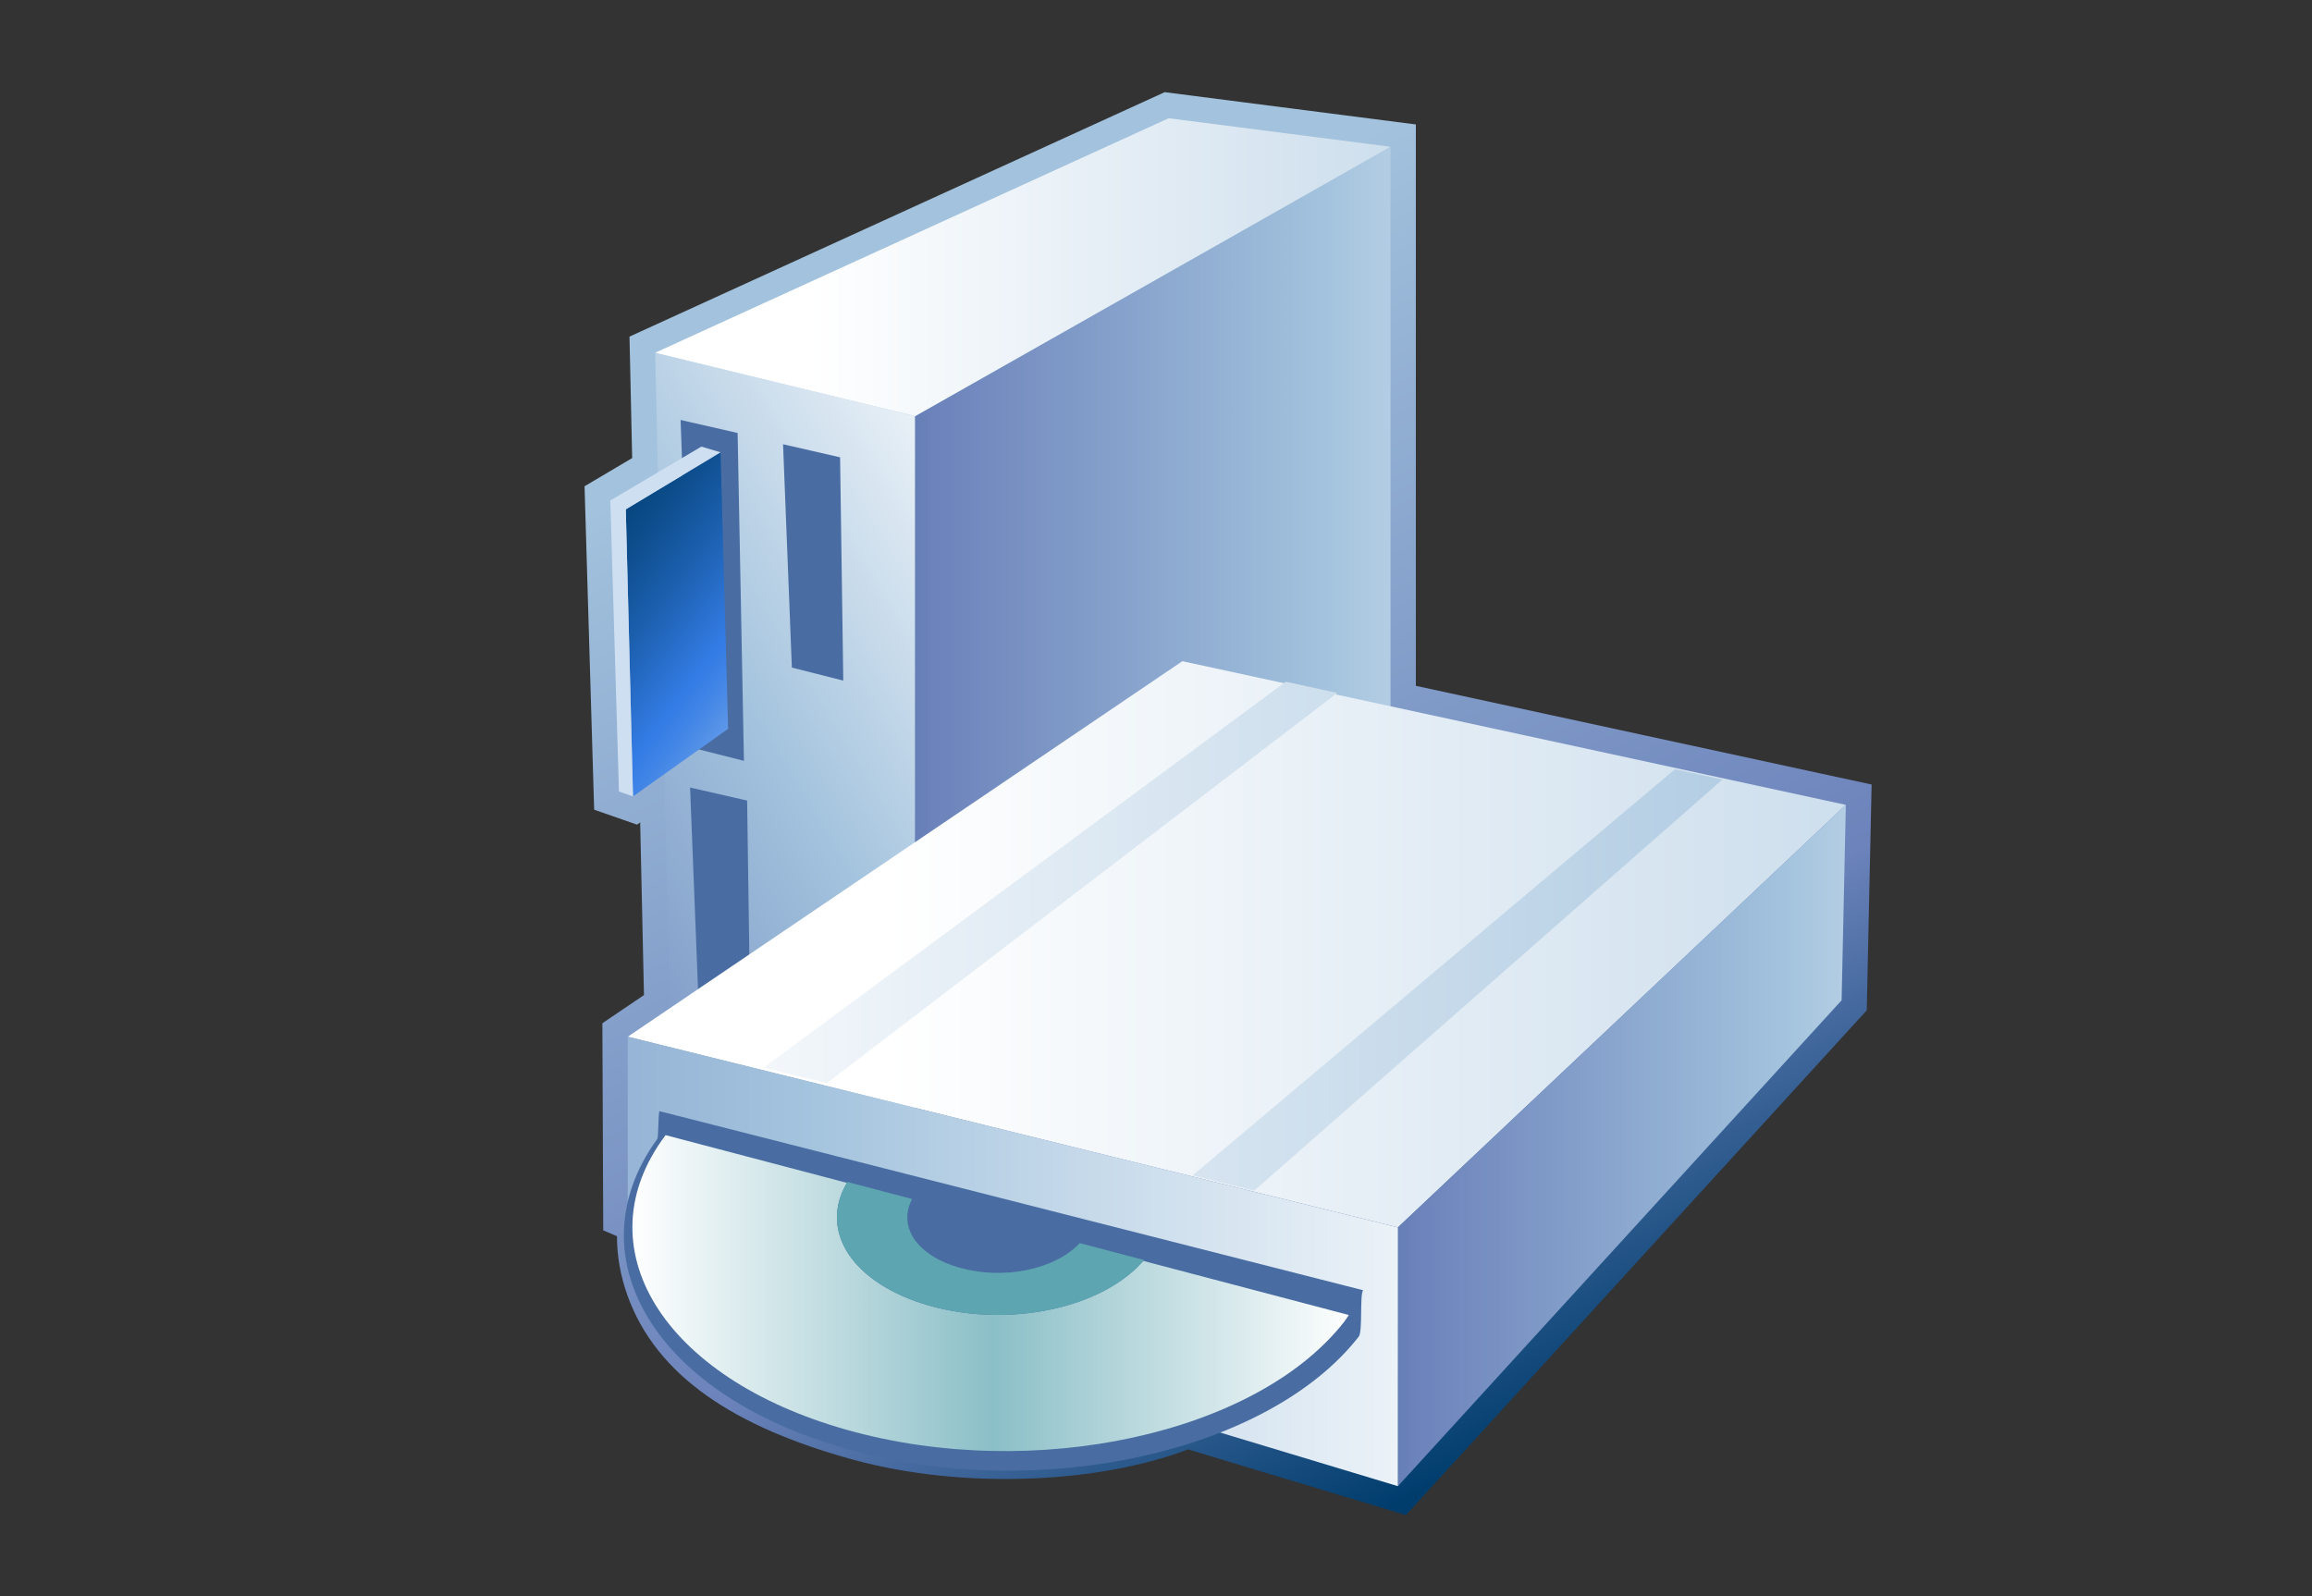<?xml version="1.0" encoding="UTF-8"?>
<!DOCTYPE svg PUBLIC "-//W3C//DTD SVG 1.1 Tiny//EN" "http://www.w3.org/Graphics/SVG/1.1/DTD/svg11-tiny.dtd">
<svg baseProfile="tiny" height="58" version="1.1" viewBox="0 0 84 58" width="84" xmlns="http://www.w3.org/2000/svg" xmlns:xlink="http://www.w3.org/1999/xlink">
<rect x="0" y="0" width="84" height="58" fill="#333333" stroke="none"/>
<g>
<rect fill="none" height="58" width="84"/>
<g>
<linearGradient gradientUnits="userSpaceOnUse" id="XMLID_11_" x1="30.98" x2="53.273" y1="8.276" y2="53.982">
<stop offset="0" style="stop-color:#A2C2DD"/>
<stop offset="0.1" style="stop-color:#A2C2DD"/>
<stop offset="0.714" style="stop-color:#6C83BB"/>
<stop offset="0.989" style="stop-color:#003D6D"/>
<stop offset="1" style="stop-color:#003D6D"/>
</linearGradient>
<path d="M22.871,12.231c0,0,0.079,3.587,0.097,4.414c-0.496,0.293-1.73,1.024-1.73,1.024l0.349,11.753    l1.559,0.543c0,0,0.066-0.048,0.113-0.081c0.045,2.039,0.123,5.578,0.138,6.274c-0.439,0.297-1.511,1.023-1.511,1.023l0.031,7.526    l0.499,0.213c0,0.722,0.127,1.443,0.378,2.144c1.049,2.931,3.887,4.795,8.206,5.977c3.958,1.083,8.875,0.875,12.167-0.375    c0.459,0.138,7.911,2.386,7.911,2.386l16.745-18.34L68,28.507c0,0-15.23-3.299-16.559-3.586c0-1.38,0-20.399,0-20.399    l-9.125-1.173L22.871,12.231z" fill="url(#XMLID_11_)"/>
<g>
<linearGradient gradientUnits="userSpaceOnUse" id="XMLID_12_" x1="40.222" x2="5.188" y1="19.988" y2="41.225">
<stop offset="0" style="stop-color:#FFFFFF"/>
<stop offset="0.35" style="stop-color:#A2C2DD"/>
<stop offset="0.7" style="stop-color:#6C83BB"/>
<stop offset="1" style="stop-color:#003D6D"/>
</linearGradient>
<polygon fill="url(#XMLID_12_)" points="33.248,41.337 33.248,15.121 23.805,12.817 24.381,39.034    "/>
<polygon fill="#496DA2" points="27.029,27.647 26.799,15.733 24.727,15.26 25.162,27.174    "/>
<polygon fill="#496DA2" points="30.638,24.731 30.522,16.617 28.45,16.143 28.77,24.258    "/>
<polygon fill="#496DA2" points="27.26,37.205 27.145,29.09 25.072,28.617 25.392,36.731    "/>
<linearGradient gradientUnits="userSpaceOnUse" id="XMLID_13_" x1="61.988" x2="21.925" y1="23.334" y2="23.334">
<stop offset="0" style="stop-color:#FFFFFF"/>
<stop offset="0.35" style="stop-color:#A2C2DD"/>
<stop offset="0.7" style="stop-color:#6C83BB"/>
<stop offset="1" style="stop-color:#003D6D"/>
</linearGradient>
<polygon fill="url(#XMLID_13_)" points="50.521,5.333 33.248,15.121 33.248,41.337 50.521,26.137    "/>
<linearGradient gradientUnits="userSpaceOnUse" id="XMLID_14_" x1="31.41" x2="19.086" y1="27.815" y2="18.551">
<stop offset="0" style="stop-color:#E6EEF4"/>
<stop offset="0.144" style="stop-color:#A2C3EE"/>
<stop offset="0.285" style="stop-color:#669DE9"/>
<stop offset="0.389" style="stop-color:#4185E6"/>
<stop offset="0.444" style="stop-color:#337CE5"/>
<stop offset="0.472" style="stop-color:#2F77DB"/>
<stop offset="0.623" style="stop-color:#1B5EAC"/>
<stop offset="0.756" style="stop-color:#0C4C8A"/>
<stop offset="0.866" style="stop-color:#034175"/>
<stop offset="0.938" style="stop-color:#003D6D"/>
<stop offset="1" style="stop-color:#003D6D"/>
</linearGradient>
<polygon fill="url(#XMLID_14_)" points="26.179,16.436 22.737,18.508 22.999,28.939 26.454,26.482    "/>
<polygon fill="#CEDFF2" points="26.179,16.436 25.482,16.228 22.174,18.186 22.488,28.761 22.999,28.939 22.737,18.508    "/>
<linearGradient gradientUnits="userSpaceOnUse" id="XMLID_15_" x1="22.537" x2="68.814" y1="9.709" y2="9.709">
<stop offset="0" style="stop-color:#FFFFFF"/>
<stop offset="0.15" style="stop-color:#FFFFFF"/>
<stop offset="1" style="stop-color:#A2C2DD"/>
</linearGradient>
<polygon fill="url(#XMLID_15_)" points="23.805,12.817 42.46,4.296 50.521,5.333 33.248,15.121    "/>
</g>
<g>
<linearGradient gradientUnits="userSpaceOnUse" id="XMLID_16_" x1="20.707" x2="97.367" y1="34.312" y2="34.312">
<stop offset="0" style="stop-color:#FFFFFF"/>
<stop offset="0.15" style="stop-color:#FFFFFF"/>
<stop offset="1" style="stop-color:#A2C2DD"/>
</linearGradient>
<polygon fill="url(#XMLID_16_)" points="22.808,37.671 42.958,24.026 67.063,29.246 50.789,44.599    "/>
<linearGradient gradientUnits="userSpaceOnUse" id="XMLID_17_" x1="77.866" x2="40.122" y1="41.625" y2="41.625">
<stop offset="0" style="stop-color:#FFFFFF"/>
<stop offset="0.35" style="stop-color:#A2C2DD"/>
<stop offset="0.7" style="stop-color:#6C83BB"/>
<stop offset="1" style="stop-color:#003D6D"/>
</linearGradient>
<polygon fill="url(#XMLID_17_)" points="67.063,29.246 50.789,44.599 50.789,54.003 66.91,36.347    "/>
<linearGradient gradientUnits="userSpaceOnUse" id="XMLID_18_" x1="56.705" x2="-23.144" y1="45.837" y2="45.837">
<stop offset="0" style="stop-color:#FFFFFF"/>
<stop offset="0.35" style="stop-color:#A2C2DD"/>
<stop offset="0.7" style="stop-color:#6C83BB"/>
<stop offset="1" style="stop-color:#003D6D"/>
</linearGradient>
<polygon fill="url(#XMLID_18_)" points="50.789,54.003 50.789,44.599 22.808,37.671 22.808,45.559    "/>
<path d="M23.881,41.384c-0.803,1.104-1.215,2.303-1.215,3.507c0,0.614,0.108,1.229,0.324,1.833     c0.948,2.647,3.798,4.812,7.817,5.939c6.949,1.947,15.276,0.11,18.559-4.094c0.149-0.191,0.031-1.489,0.157-1.687l-25.563-6.506     C23.913,40.437,23.925,41.323,23.881,41.384z" fill="#496DA2"/>
<linearGradient gradientUnits="userSpaceOnUse" id="XMLID_19_" x1="22.977" x2="49.169" y1="46.988" y2="46.988">
<stop offset="0" style="stop-color:#FFFFFF"/>
<stop offset="0.5" style="stop-color:#8BBFC7"/>
<stop offset="1" style="stop-color:#FFFFFF"/>
</linearGradient>
<path d="M41.535,45.816c-1.51,1.732-4.882,2.436-7.745,1.634c-2.782-0.78-4.065-2.692-3.02-4.469     l-6.588-1.734c-3.048,4.053-0.124,8.829,6.603,10.714c6.789,1.904,14.87,0.142,18.055-3.935c0.063-0.08,0.108-0.162,0.166-0.243     L41.535,45.816z" fill="url(#XMLID_19_)"/>
<path d="M39.23,45.171c-0.91,0.97-2.771,1.341-4.359,0.896c-1.541-0.433-2.265-1.475-1.735-2.499l-2.348-0.619     c-1.081,1.785,0.204,3.717,3.003,4.502c2.88,0.807,6.281,0.092,7.776-1.664L39.23,45.171z" fill="#5DA6B1"/>
<linearGradient gradientUnits="userSpaceOnUse" id="XMLID_20_" x1="12.116" x2="72.177" y1="34.019" y2="34.019">
<stop offset="0" style="stop-color:#FFFFFF"/>
<stop offset="0.15" style="stop-color:#FFFFFF"/>
<stop offset="1" style="stop-color:#A2C2DD"/>
</linearGradient>
<path d="M46.715,24.772L27.746,38.795l2.29,0.567l18.553-14.184L46.715,24.772z M60.855,27.952     L43.331,42.711l2.236,0.554l17.014-14.94L60.855,27.952z" fill="url(#XMLID_20_)"/>
</g>
</g>
</g>
</svg>
